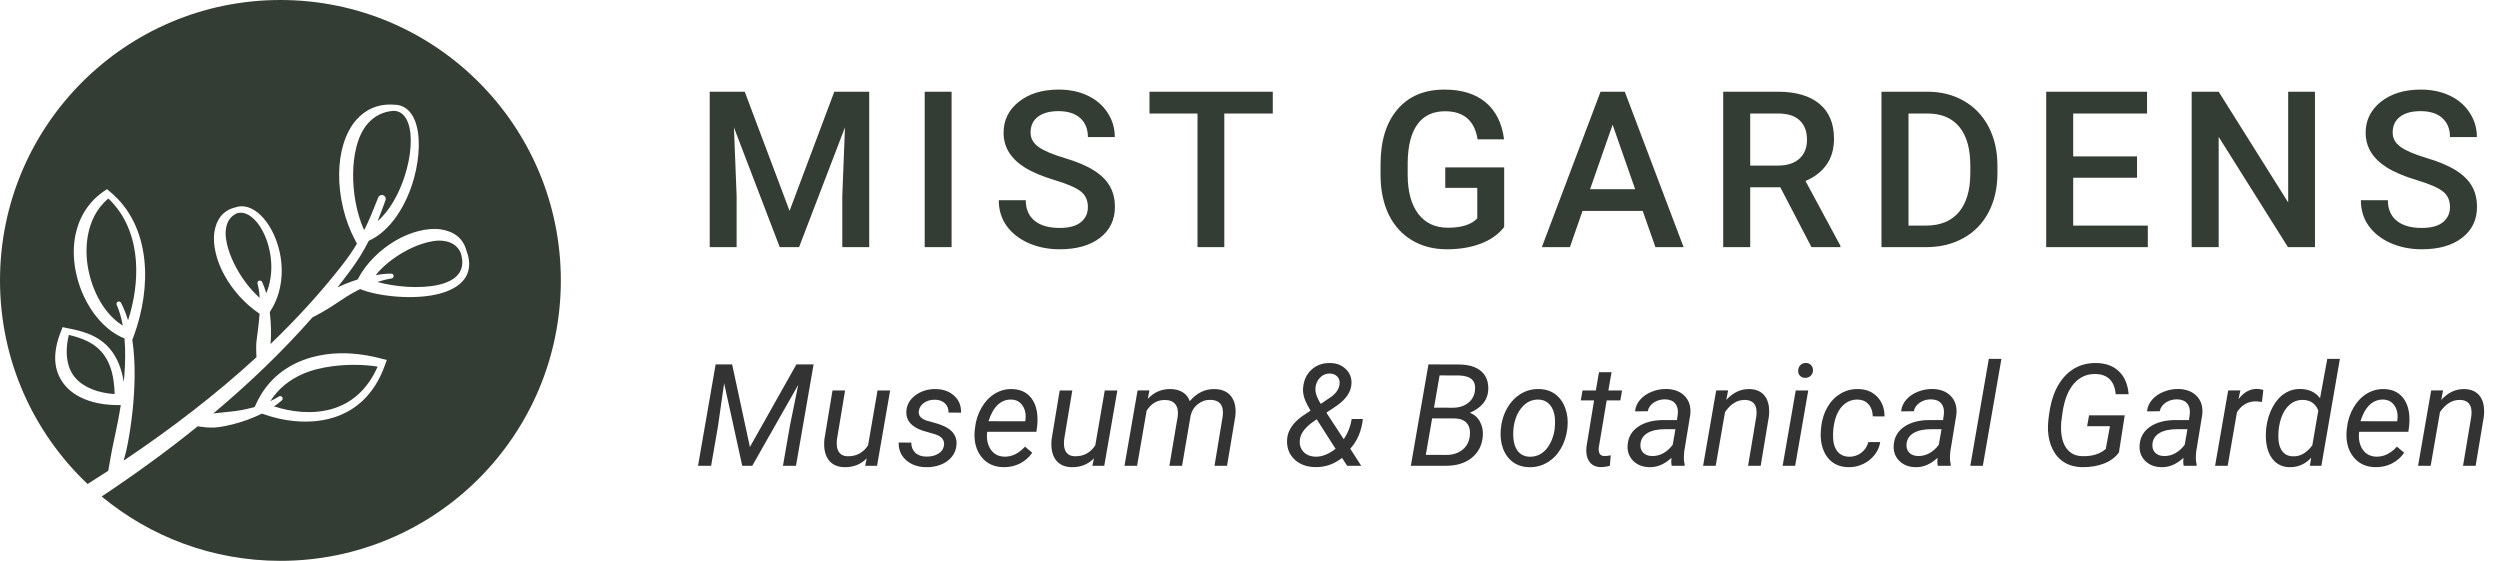<svg width="263" height="59" viewBox="0 0 263 59" fill="none" xmlns="http://www.w3.org/2000/svg">
<path d="M78.346 9.648L83.062 22.182L87.768 9.648H91.44V26H88.61V20.609L88.891 13.399L84.062 26H82.029L77.211 13.411L77.492 20.609V26H74.662V9.648H78.346ZM100.108 26H97.278V9.648H100.108V26ZM114.447 21.789C114.447 21.07 114.193 20.516 113.683 20.127C113.182 19.737 112.272 19.344 110.954 18.947C109.637 18.55 108.589 18.109 107.81 17.622C106.32 16.686 105.575 15.466 105.575 13.961C105.575 12.643 106.11 11.558 107.181 10.704C108.259 9.851 109.656 9.424 111.37 9.424C112.508 9.424 113.523 9.633 114.413 10.053C115.304 10.472 116.004 11.071 116.514 11.85C117.023 12.621 117.277 13.478 117.277 14.421H114.447C114.447 13.568 114.178 12.902 113.639 12.422C113.107 11.936 112.343 11.692 111.348 11.692C110.419 11.692 109.697 11.891 109.18 12.288C108.671 12.684 108.416 13.238 108.416 13.95C108.416 14.549 108.693 15.05 109.247 15.455C109.801 15.851 110.715 16.241 111.988 16.623C113.26 16.997 114.282 17.427 115.054 17.914C115.825 18.393 116.39 18.947 116.749 19.576C117.109 20.198 117.288 20.928 117.288 21.766C117.288 23.129 116.764 24.214 115.716 25.023C114.676 25.824 113.26 26.225 111.471 26.225C110.288 26.225 109.199 26.008 108.203 25.573C107.215 25.131 106.444 24.525 105.89 23.754C105.343 22.983 105.07 22.084 105.07 21.059H107.911C107.911 21.987 108.218 22.706 108.832 23.215C109.446 23.724 110.326 23.979 111.471 23.979C112.459 23.979 113.201 23.78 113.695 23.383C114.196 22.979 114.447 22.447 114.447 21.789ZM133.896 11.94H128.797V26H125.979V11.94H120.925V9.648H133.896V11.94ZM158.239 23.877C157.648 24.649 156.828 25.233 155.78 25.629C154.732 26.026 153.541 26.225 152.208 26.225C150.838 26.225 149.625 25.914 148.57 25.293C147.514 24.671 146.698 23.784 146.122 22.631C145.553 21.47 145.257 20.119 145.234 18.577V17.296C145.234 14.826 145.826 12.898 147.009 11.513C148.192 10.12 149.843 9.424 151.961 9.424C153.781 9.424 155.226 9.873 156.296 10.771C157.367 11.67 158.011 12.965 158.228 14.657H155.443C155.128 12.688 153.987 11.704 152.018 11.704C150.745 11.704 149.775 12.164 149.109 13.085C148.45 13.998 148.109 15.342 148.087 17.117V18.375C148.087 20.141 148.458 21.515 149.199 22.496C149.947 23.469 150.984 23.956 152.31 23.956C153.762 23.956 154.795 23.627 155.409 22.968V19.767H152.04V17.611H158.239V23.877ZM172.814 22.193H166.48L165.155 26H162.201L168.378 9.648H170.927L177.115 26H174.151L172.814 22.193ZM167.278 19.902H172.017L169.647 13.119L167.278 19.902ZM187.288 19.7H184.121V26H181.28V9.648H187.03C188.916 9.648 190.373 10.072 191.398 10.918C192.424 11.764 192.937 12.988 192.937 14.59C192.937 15.683 192.671 16.6 192.14 17.341C191.615 18.075 190.882 18.64 189.938 19.037L193.611 25.854V26H190.567L187.288 19.7ZM184.121 17.42H187.041C187.999 17.42 188.748 17.18 189.287 16.701C189.826 16.215 190.096 15.552 190.096 14.713C190.096 13.837 189.845 13.16 189.343 12.681C188.849 12.201 188.108 11.954 187.12 11.94H184.121V17.42ZM197.932 26V9.648H202.761C204.206 9.648 205.487 9.97 206.602 10.614C207.725 11.258 208.594 12.171 209.208 13.354C209.822 14.537 210.129 15.893 210.129 17.42V18.24C210.129 19.79 209.818 21.152 209.196 22.328C208.582 23.503 207.703 24.409 206.557 25.045C205.419 25.682 204.113 26 202.638 26H197.932ZM200.774 11.94V23.731H202.627C204.116 23.731 205.258 23.267 206.052 22.339C206.853 21.403 207.261 20.063 207.276 18.318V17.409C207.276 15.634 206.89 14.279 206.119 13.343C205.348 12.407 204.229 11.94 202.761 11.94H200.774ZM224.816 18.7H218.1V23.731H225.95V26H215.259V9.648H225.871V11.94H218.1V16.454H224.816V18.7ZM243.535 26H240.693L233.405 14.399V26H230.563V9.648H233.405L240.716 21.294V9.648H243.535V26ZM257.739 21.789C257.739 21.07 257.484 20.516 256.975 20.127C256.474 19.737 255.564 19.344 254.246 18.947C252.929 18.55 251.88 18.109 251.102 17.622C249.612 16.686 248.867 15.466 248.867 13.961C248.867 12.643 249.402 11.558 250.473 10.704C251.551 9.851 252.947 9.424 254.662 9.424C255.8 9.424 256.814 9.633 257.705 10.053C258.596 10.472 259.296 11.071 259.805 11.85C260.314 12.621 260.569 13.478 260.569 14.421H257.739C257.739 13.568 257.469 12.902 256.93 12.422C256.399 11.936 255.635 11.692 254.639 11.692C253.711 11.692 252.988 11.891 252.472 12.288C251.963 12.684 251.708 13.238 251.708 13.95C251.708 14.549 251.985 15.05 252.539 15.455C253.093 15.851 254.007 16.241 255.279 16.623C256.552 16.997 257.574 17.427 258.345 17.914C259.117 18.393 259.682 18.947 260.041 19.576C260.401 20.198 260.58 20.928 260.58 21.766C260.58 23.129 260.056 24.214 259.008 25.023C257.967 25.824 256.552 26.225 254.763 26.225C253.58 26.225 252.491 26.008 251.495 25.573C250.507 25.131 249.735 24.525 249.181 23.754C248.635 22.983 248.362 22.084 248.362 21.059H251.203C251.203 21.987 251.51 22.706 252.124 23.215C252.738 23.724 253.617 23.979 254.763 23.979C255.751 23.979 256.492 23.78 256.987 23.383C257.488 22.979 257.739 22.447 257.739 21.789Z" fill="#343D33"/>
<path d="M77.021 38.336L78.889 47.023L83.781 38.336H85.59L83.737 49H82.368L83.1 44.781L83.972 40.489L79.138 49H78.083L76.179 40.321L75.519 44.92L74.809 49H73.432L75.285 38.336H77.021ZM91.182 48.216C90.562 48.856 89.773 49.166 88.817 49.147C88.06 49.127 87.498 48.856 87.132 48.334C86.771 47.811 86.636 47.098 86.729 46.195L87.579 41.075H88.904L88.047 46.217C88.023 46.432 88.018 46.642 88.033 46.847C88.057 47.198 88.162 47.474 88.348 47.674C88.533 47.874 88.792 47.982 89.124 47.997C90.071 48.026 90.804 47.643 91.321 46.847L92.317 41.075H93.643L92.266 49H91.014L91.182 48.216ZM99.308 46.854C99.382 46.307 99.081 45.921 98.407 45.697L97.031 45.294C95.868 44.894 95.307 44.23 95.346 43.302C95.38 42.603 95.698 42.032 96.298 41.588C96.903 41.139 97.614 40.919 98.429 40.929C99.23 40.938 99.88 41.173 100.378 41.632C100.881 42.086 101.122 42.679 101.103 43.412L99.784 43.404C99.794 43.009 99.67 42.687 99.411 42.438C99.152 42.188 98.808 42.059 98.378 42.049C97.919 42.04 97.524 42.152 97.192 42.386C96.884 42.606 96.706 42.894 96.657 43.251C96.594 43.709 96.874 44.044 97.499 44.254L98.166 44.437C99.074 44.671 99.719 44.977 100.099 45.352C100.48 45.728 100.656 46.195 100.627 46.752C100.597 47.245 100.436 47.674 100.143 48.041C99.85 48.407 99.46 48.688 98.971 48.883C98.483 49.073 97.963 49.161 97.411 49.147C96.572 49.137 95.878 48.893 95.331 48.414C94.784 47.931 94.521 47.31 94.54 46.554L95.866 46.561C95.866 47.005 96.007 47.362 96.291 47.63C96.574 47.899 96.962 48.033 97.455 48.033C97.939 48.043 98.356 47.943 98.708 47.733C99.059 47.518 99.26 47.225 99.308 46.854ZM105.552 49.147C104.566 49.127 103.794 48.763 103.238 48.055C102.681 47.347 102.447 46.441 102.534 45.338L102.571 45.023C102.654 44.237 102.886 43.519 103.267 42.87C103.653 42.22 104.121 41.732 104.673 41.405C105.225 41.073 105.821 40.914 106.46 40.929C107.276 40.948 107.915 41.219 108.379 41.742C108.843 42.264 109.097 42.972 109.141 43.866C109.156 44.183 109.146 44.501 109.112 44.818L109.031 45.426H103.853C103.765 46.144 103.882 46.754 104.204 47.257C104.532 47.76 105.017 48.021 105.662 48.041C106.443 48.06 107.166 47.709 107.83 46.986L108.592 47.63C108.26 48.109 107.83 48.485 107.303 48.758C106.78 49.027 106.197 49.156 105.552 49.147ZM106.394 42.035C105.847 42.02 105.369 42.206 104.959 42.591C104.554 42.977 104.231 43.551 103.992 44.312L107.845 44.32L107.874 44.203C107.952 43.587 107.852 43.077 107.574 42.672C107.3 42.262 106.907 42.049 106.394 42.035ZM115.084 48.216C114.464 48.856 113.676 49.166 112.719 49.147C111.962 49.127 111.4 48.856 111.034 48.334C110.673 47.811 110.538 47.098 110.631 46.195L111.481 41.075H112.807L111.95 46.217C111.925 46.432 111.92 46.642 111.935 46.847C111.959 47.198 112.064 47.474 112.25 47.674C112.435 47.874 112.694 47.982 113.026 47.997C113.974 48.026 114.706 47.643 115.224 46.847L116.22 41.075H117.545L116.168 49H114.916L115.084 48.216ZM120.918 41.068L120.75 41.954C121.414 41.251 122.217 40.909 123.159 40.929C123.662 40.938 124.087 41.053 124.434 41.273C124.785 41.493 125.027 41.803 125.159 42.203C125.901 41.334 126.777 40.909 127.788 40.929C128.579 40.948 129.163 41.214 129.539 41.727C129.915 42.24 130.054 42.928 129.956 43.792L129.084 49H127.766L128.63 43.778C128.66 43.524 128.66 43.292 128.63 43.082C128.538 42.418 128.103 42.079 127.327 42.064C126.843 42.054 126.404 42.206 126.008 42.518C125.618 42.826 125.366 43.231 125.254 43.734L124.353 49H123.02L123.899 43.785C123.962 43.243 123.879 42.826 123.65 42.533C123.425 42.24 123.074 42.088 122.595 42.079C121.77 42.059 121.113 42.435 120.625 43.206L119.622 49H118.296L119.673 41.075L120.918 41.068ZM135.405 46.188C135.478 45.279 136.02 44.469 137.031 43.756L137.866 43.199L137.551 42.635C137.199 41.991 137.043 41.393 137.082 40.841C137.141 40.035 137.434 39.388 137.961 38.9C138.488 38.407 139.153 38.17 139.953 38.19C140.612 38.199 141.157 38.414 141.587 38.834C142.016 39.249 142.212 39.767 142.173 40.387C142.129 41.227 141.609 41.996 140.612 42.694L139.536 43.412L141.36 46.202C141.804 45.543 142.082 44.835 142.195 44.078H143.374C143.242 45.323 142.8 46.366 142.048 47.206L143.198 49H141.718L141.184 48.172C140.334 48.836 139.399 49.159 138.379 49.139C137.456 49.129 136.714 48.851 136.152 48.304C135.591 47.752 135.342 47.047 135.405 46.188ZM138.423 48.041C139.077 48.055 139.77 47.779 140.503 47.213L138.518 44.107L138.203 44.327C137.329 44.933 136.845 45.555 136.753 46.195C136.679 46.722 136.797 47.159 137.104 47.506C137.412 47.852 137.851 48.031 138.423 48.041ZM138.386 40.79C138.347 41.2 138.467 41.651 138.745 42.145L138.943 42.489L140.063 41.734C140.586 41.344 140.874 40.892 140.927 40.379C140.957 40.067 140.871 39.808 140.671 39.603C140.471 39.398 140.205 39.295 139.873 39.295C139.467 39.295 139.128 39.444 138.855 39.742C138.581 40.035 138.425 40.384 138.386 40.79ZM148.42 49L150.273 38.336L153.4 38.343C154.489 38.343 155.305 38.587 155.847 39.076C156.389 39.564 156.625 40.245 156.557 41.119C156.469 42.14 155.827 42.909 154.631 43.426C155.109 43.612 155.466 43.929 155.7 44.378C155.939 44.828 156.037 45.323 155.993 45.865C155.92 46.827 155.534 47.591 154.836 48.158C154.138 48.719 153.234 49 152.126 49H148.42ZM150.661 44.012L149.995 47.85L152.17 47.857C152.834 47.857 153.391 47.679 153.84 47.323C154.289 46.966 154.55 46.485 154.623 45.88C154.692 45.304 154.592 44.855 154.323 44.532C154.055 44.21 153.632 44.039 153.056 44.02L150.661 44.012ZM150.859 42.884L152.844 42.892C153.464 42.892 153.986 42.733 154.411 42.416C154.841 42.098 155.092 41.661 155.165 41.105C155.229 40.587 155.126 40.196 154.858 39.933C154.594 39.669 154.155 39.525 153.539 39.501L151.445 39.493L150.859 42.884ZM161.907 40.929C162.571 40.938 163.14 41.119 163.614 41.471C164.087 41.822 164.437 42.308 164.661 42.928C164.891 43.544 164.969 44.217 164.896 44.95L164.881 45.111C164.788 45.882 164.559 46.581 164.192 47.206C163.826 47.826 163.353 48.309 162.771 48.656C162.19 49.002 161.553 49.166 160.86 49.147C160.201 49.137 159.632 48.956 159.153 48.605C158.68 48.253 158.333 47.774 158.113 47.169C157.894 46.563 157.815 45.897 157.879 45.169C157.952 44.349 158.174 43.612 158.545 42.958C158.917 42.303 159.393 41.798 159.974 41.441C160.56 41.08 161.204 40.909 161.907 40.929ZM159.212 45.177C159.178 45.484 159.178 45.804 159.212 46.136C159.261 46.712 159.432 47.171 159.725 47.513C160.022 47.855 160.418 48.033 160.911 48.048C161.351 48.062 161.756 47.955 162.127 47.726C162.498 47.491 162.811 47.14 163.064 46.671C163.318 46.202 163.482 45.682 163.555 45.111C163.594 44.662 163.602 44.283 163.577 43.976C163.519 43.385 163.34 42.919 163.042 42.577C162.745 42.235 162.349 42.054 161.856 42.035C161.172 42.02 160.591 42.289 160.113 42.84C159.634 43.392 159.339 44.115 159.227 45.008L159.212 45.177ZM169.535 39.156L169.198 41.075H170.641L170.458 42.123H169.023L168.195 47.052C168.18 47.179 168.178 47.296 168.188 47.403C168.222 47.784 168.429 47.975 168.81 47.975C168.971 47.975 169.186 47.95 169.455 47.901L169.352 49.007C169.035 49.095 168.713 49.139 168.385 49.139C167.858 49.129 167.463 48.937 167.199 48.56C166.935 48.18 166.833 47.669 166.891 47.03L167.697 42.123H166.298L166.481 41.075H167.88L168.217 39.156H169.535ZM175.867 49C175.833 48.858 175.816 48.719 175.816 48.583L175.838 48.165C175.11 48.839 174.339 49.166 173.523 49.147C172.825 49.137 172.256 48.917 171.817 48.487C171.382 48.053 171.184 47.511 171.223 46.861C171.272 46.022 171.638 45.367 172.322 44.898C173.01 44.425 173.914 44.188 175.032 44.188L176.416 44.195L176.504 43.565C176.553 43.092 176.46 42.718 176.226 42.445C175.996 42.166 175.65 42.023 175.186 42.013C174.732 42.003 174.329 42.115 173.977 42.35C173.631 42.579 173.418 42.884 173.34 43.265L172.007 43.273C172.051 42.809 172.232 42.398 172.549 42.042C172.866 41.681 173.274 41.402 173.772 41.207C174.27 41.007 174.785 40.912 175.318 40.921C176.143 40.941 176.785 41.192 177.244 41.676C177.703 42.154 177.896 42.791 177.822 43.587L177.178 47.513L177.141 48.077C177.132 48.346 177.161 48.612 177.229 48.876L177.215 49H175.867ZM173.787 47.975C174.212 47.984 174.612 47.884 174.988 47.674C175.369 47.459 175.696 47.164 175.969 46.788L176.255 45.155L175.252 45.148C174.417 45.148 173.777 45.279 173.333 45.543C172.888 45.807 172.637 46.18 172.578 46.664C172.534 47.035 172.62 47.345 172.835 47.594C173.054 47.838 173.372 47.965 173.787 47.975ZM181.796 41.068L181.605 42.071C182.318 41.29 183.129 40.909 184.037 40.929C184.784 40.948 185.336 41.207 185.692 41.705C186.049 42.203 186.18 42.904 186.088 43.807L185.223 49H183.898L184.769 43.785C184.799 43.546 184.801 43.324 184.777 43.119C184.694 42.435 184.291 42.086 183.568 42.071C182.772 42.057 182.074 42.481 181.473 43.346L180.492 49H179.166L180.543 41.075L181.796 41.068ZM188.852 49H187.534L188.911 41.075H190.229L188.852 49ZM189.944 38.182C190.168 38.172 190.354 38.241 190.5 38.387C190.652 38.529 190.727 38.717 190.727 38.951C190.723 39.181 190.647 39.369 190.5 39.515C190.359 39.662 190.173 39.74 189.944 39.749C189.714 39.759 189.526 39.693 189.38 39.552C189.233 39.41 189.162 39.225 189.167 38.995C189.172 38.766 189.246 38.575 189.387 38.424C189.529 38.273 189.714 38.192 189.944 38.182ZM194.518 48.048C194.991 48.058 195.418 47.921 195.799 47.638C196.18 47.35 196.429 46.974 196.546 46.51L197.799 46.502C197.726 47.001 197.525 47.455 197.198 47.865C196.876 48.275 196.468 48.595 195.975 48.824C195.482 49.054 194.977 49.161 194.459 49.147C193.8 49.137 193.241 48.966 192.782 48.634C192.328 48.297 191.993 47.831 191.778 47.235C191.563 46.634 191.49 45.96 191.559 45.213L191.595 44.847C191.688 44.085 191.91 43.404 192.262 42.804C192.613 42.203 193.072 41.737 193.639 41.405C194.205 41.068 194.83 40.909 195.514 40.929C196.344 40.948 197.008 41.227 197.506 41.764C198.004 42.301 198.253 42.982 198.253 43.807L197.015 43.8C197.005 43.282 196.861 42.865 196.583 42.547C196.305 42.225 195.929 42.054 195.455 42.035C194.767 42.02 194.193 42.276 193.734 42.804C193.28 43.331 192.997 44.068 192.884 45.016L192.862 45.206C192.833 45.519 192.828 45.841 192.848 46.173C192.882 46.744 193.043 47.196 193.331 47.528C193.619 47.86 194.015 48.033 194.518 48.048ZM203.859 49C203.825 48.858 203.808 48.719 203.808 48.583L203.83 48.165C203.103 48.839 202.331 49.166 201.516 49.147C200.817 49.137 200.249 48.917 199.809 48.487C199.375 48.053 199.177 47.511 199.216 46.861C199.265 46.022 199.631 45.367 200.315 44.898C201.003 44.425 201.906 44.188 203.025 44.188L204.409 44.195L204.497 43.565C204.546 43.092 204.453 42.718 204.218 42.445C203.989 42.166 203.642 42.023 203.178 42.013C202.724 42.003 202.321 42.115 201.97 42.35C201.623 42.579 201.411 42.884 201.333 43.265L200 43.273C200.044 42.809 200.224 42.398 200.542 42.042C200.859 41.681 201.267 41.402 201.765 41.207C202.263 41.007 202.778 40.912 203.31 40.921C204.135 40.941 204.777 41.192 205.236 41.676C205.695 42.154 205.888 42.791 205.815 43.587L205.171 47.513L205.134 48.077C205.124 48.346 205.153 48.612 205.222 48.876L205.207 49H203.859ZM201.779 47.975C202.204 47.984 202.605 47.884 202.981 47.674C203.361 47.459 203.689 47.164 203.962 46.788L204.248 45.155L203.244 45.148C202.409 45.148 201.77 45.279 201.325 45.543C200.881 45.807 200.629 46.18 200.571 46.664C200.527 47.035 200.612 47.345 200.827 47.594C201.047 47.838 201.364 47.965 201.779 47.975ZM208.594 49H207.276L209.224 37.75H210.55L208.594 49ZM222.913 47.594C222.557 48.097 222.037 48.485 221.353 48.758C220.674 49.027 219.898 49.156 219.024 49.147C218.326 49.132 217.715 48.968 217.193 48.656C216.67 48.343 216.26 47.897 215.962 47.315C215.664 46.73 215.494 46.065 215.45 45.323C215.415 44.742 215.486 43.956 215.662 42.965C215.843 41.974 216.155 41.117 216.6 40.394C217.044 39.671 217.598 39.12 218.262 38.739C218.931 38.358 219.695 38.175 220.555 38.19C221.546 38.209 222.334 38.504 222.92 39.076C223.511 39.642 223.848 40.44 223.931 41.471H222.569C222.515 40.797 222.312 40.279 221.961 39.918C221.609 39.557 221.123 39.366 220.503 39.347C219.585 39.312 218.816 39.642 218.196 40.335C217.581 41.029 217.176 42.042 216.98 43.375L216.841 44.4L216.819 44.957C216.819 45.919 217.017 46.664 217.413 47.191C217.808 47.713 218.362 47.98 219.075 47.989C220.105 48.014 220.923 47.76 221.529 47.227L221.968 44.833H219.566L219.771 43.69H223.521L222.913 47.594ZM229.728 49C229.694 48.858 229.677 48.719 229.677 48.583L229.699 48.165C228.971 48.839 228.2 49.166 227.384 49.147C226.686 49.137 226.117 48.917 225.678 48.487C225.243 48.053 225.045 47.511 225.084 46.861C225.133 46.022 225.5 45.367 226.183 44.898C226.872 44.425 227.775 44.188 228.893 44.188L230.277 44.195L230.365 43.565C230.414 43.092 230.321 42.718 230.087 42.445C229.857 42.166 229.511 42.023 229.047 42.013C228.593 42.003 228.19 42.115 227.838 42.35C227.492 42.579 227.279 42.884 227.201 43.265L225.868 43.273C225.912 42.809 226.093 42.398 226.41 42.042C226.728 41.681 227.135 41.402 227.633 41.207C228.131 41.007 228.646 40.912 229.179 40.921C230.004 40.941 230.646 41.192 231.105 41.676C231.564 42.154 231.757 42.791 231.684 43.587L231.039 47.513L231.002 48.077C230.993 48.346 231.022 48.612 231.09 48.876L231.076 49H229.728ZM227.648 47.975C228.073 47.984 228.473 47.884 228.849 47.674C229.23 47.459 229.557 47.164 229.831 46.788L230.116 45.155L229.113 45.148C228.278 45.148 227.638 45.279 227.194 45.543C226.75 45.807 226.498 46.18 226.439 46.664C226.396 47.035 226.481 47.345 226.696 47.594C226.916 47.838 227.233 47.965 227.648 47.975ZM237.957 42.284L237.334 42.218C236.484 42.218 235.816 42.601 235.327 43.368L234.353 49H233.027L234.404 41.075L235.686 41.068L235.488 41.991C236.05 41.253 236.712 40.895 237.473 40.914C237.634 40.914 237.844 40.951 238.103 41.024L237.957 42.284ZM238.407 45.023C238.505 44.217 238.727 43.49 239.073 42.84C239.42 42.191 239.847 41.705 240.355 41.383C240.863 41.06 241.422 40.907 242.032 40.921C242.916 40.941 243.595 41.263 244.069 41.888L244.83 37.75H246.156L244.208 49H242.999L243.138 48.15C242.513 48.834 241.742 49.166 240.824 49.147C240.092 49.127 239.508 48.841 239.073 48.29C238.639 47.733 238.404 46.988 238.37 46.056C238.356 45.768 238.368 45.423 238.407 45.023ZM239.681 45.785C239.667 46.483 239.791 47.025 240.055 47.411C240.319 47.796 240.704 47.994 241.212 48.004C241.979 48.038 242.66 47.652 243.256 46.847L243.885 43.185C243.592 42.462 243.06 42.091 242.289 42.071C241.766 42.057 241.305 42.215 240.904 42.547C240.509 42.874 240.206 43.336 239.996 43.932C239.791 44.523 239.686 45.14 239.681 45.785ZM249.88 49.147C248.894 49.127 248.122 48.763 247.566 48.055C247.009 47.347 246.775 46.441 246.863 45.338L246.899 45.023C246.982 44.237 247.214 43.519 247.595 42.87C247.981 42.22 248.45 41.732 249.001 41.405C249.553 41.073 250.149 40.914 250.788 40.929C251.604 40.948 252.243 41.219 252.707 41.742C253.171 42.264 253.425 42.972 253.469 43.866C253.484 44.183 253.474 44.501 253.44 44.818L253.359 45.426H248.181C248.093 46.144 248.21 46.754 248.533 47.257C248.86 47.76 249.346 48.021 249.99 48.041C250.771 48.06 251.494 47.709 252.158 46.986L252.92 47.63C252.588 48.109 252.158 48.485 251.631 48.758C251.108 49.027 250.525 49.156 249.88 49.147ZM250.722 42.035C250.176 42.02 249.697 42.206 249.287 42.591C248.882 42.977 248.559 43.551 248.32 44.312L252.173 44.32L252.202 44.203C252.28 43.587 252.18 43.077 251.902 42.672C251.628 42.262 251.235 42.049 250.722 42.035ZM257.01 41.068L256.82 42.071C257.533 41.29 258.343 40.909 259.251 40.929C259.998 40.948 260.55 41.207 260.907 41.705C261.263 42.203 261.395 42.904 261.302 43.807L260.438 49H259.112L259.984 43.785C260.013 43.546 260.016 43.324 259.991 43.119C259.908 42.435 259.505 42.086 258.783 42.071C257.987 42.057 257.288 42.481 256.688 43.346L255.706 49H254.381L255.758 41.075L257.01 41.068Z" fill="#333333"/>
<path fill-rule="evenodd" clip-rule="evenodd" d="M29.5 59C45.792 59 59 45.792 59 29.5C59 13.208 45.792 0 29.5 0C13.208 0 0 13.208 0 29.5C0 37.933 3.539 45.54 9.212 50.916C9.943 50.459 10.668 49.995 11.388 49.527C11.46 49.122 11.546 48.632 11.643 48.075C11.694 47.791 11.748 47.489 11.812 47.175C11.861 46.922 11.917 46.661 11.976 46.391L12.001 46.278C12.244 45.167 12.499 43.919 12.707 42.611H12.619C10.29 42.654 8.155 42.025 6.921 40.636C6.358 40.004 5.959 39.212 5.841 38.263C5.716 37.249 5.91 36.053 6.489 34.67L6.579 34.413L6.972 34.499C8.475 34.791 10.399 35.181 11.709 36.88C12.312 37.661 12.786 38.723 13.022 40.191C13.044 39.965 13.063 39.74 13.081 39.514C13.182 38.182 13.206 36.854 13.097 35.604C10.563 34.605 8.53 31.64 7.939 28.405C7.711 27.153 7.69 25.859 7.951 24.648C8.347 22.801 9.358 21.141 11.073 20.025L11.252 19.898L11.535 20.136C13.762 21.953 14.88 24.529 15.183 27.316C15.469 29.966 15.009 32.807 14.066 35.368L13.918 35.75C14.103 36.968 14.174 38.261 14.162 39.561C14.14 42.037 13.837 44.536 13.457 46.574C13.399 46.892 13.335 47.199 13.266 47.493C13.189 47.813 13.107 48.116 13.023 48.401L13.005 48.459C18.021 45.099 22.74 41.477 26.985 37.574C26.974 37.416 26.956 37.108 26.952 36.688C26.95 36.487 26.95 36.266 26.969 36.023C26.987 35.81 27.019 35.584 27.053 35.346L27.053 35.346L27.053 35.346L27.053 35.346L27.053 35.346L27.053 35.345L27.053 35.345L27.053 35.345L27.053 35.345L27.053 35.344L27.053 35.344L27.053 35.344L27.053 35.343C27.075 35.191 27.097 35.035 27.117 34.874C27.19 34.284 27.266 33.649 27.306 33.006C25.767 31.971 24.46 30.506 23.609 28.954C23.194 28.197 22.887 27.421 22.707 26.676C22.514 25.873 22.45 25.105 22.552 24.431C22.744 23.136 23.42 22.154 24.697 21.834C25.604 21.487 26.57 21.824 27.412 22.629C28.258 23.438 28.973 24.737 29.353 26.228C29.886 28.333 29.725 30.805 28.382 32.829C28.418 33.144 28.446 33.459 28.466 33.771C28.502 34.292 28.519 34.797 28.507 35.269C28.499 35.6 28.488 35.913 28.451 36.197C31.204 33.553 33.737 30.784 36 27.885C36.608 27.107 37.108 26.379 37.552 25.63L37.354 25.253C36.283 23.271 35.645 20.681 35.677 18.247C35.692 17.152 35.842 16.089 36.137 15.135C36.443 14.152 36.888 13.276 37.494 12.597C38.443 11.53 39.737 10.899 41.41 11.013C42.475 10.991 43.211 11.621 43.637 12.658C44.242 14.126 44.182 16.477 43.544 18.777C42.756 21.611 41.067 24.32 38.796 25.331C38.252 26.412 37.634 27.411 36.821 28.508C36.392 29.087 35.953 29.66 35.504 30.229C35.756 30.112 36.017 29.998 36.286 29.887C36.715 29.711 37.163 29.546 37.624 29.399C38.481 27.727 39.989 26.244 41.669 25.279C42.442 24.836 43.251 24.503 44.035 24.306C44.862 24.098 45.663 24.027 46.373 24.132C47.69 24.327 48.714 25.019 49.066 26.357C49.435 27.312 49.429 28.104 49.182 28.751C48.787 29.794 47.724 30.483 46.345 30.866C43.674 31.611 39.803 31.192 37.888 30.411L37.887 30.411C37.806 30.451 37.725 30.491 37.645 30.531C36.808 30.955 36.059 31.456 35.394 31.901L35.394 31.901C35.181 32.043 34.977 32.179 34.781 32.306C34.431 32.532 34.106 32.717 33.827 32.877L33.813 32.884C33.331 33.157 32.993 33.329 32.87 33.39C29.743 36.948 26.233 40.316 22.438 43.498C22.555 43.482 22.678 43.466 22.806 43.452C23.012 43.429 23.229 43.408 23.455 43.386C24.229 43.312 25.104 43.228 25.997 43.021C26.262 42.959 26.528 42.891 26.793 42.814L26.896 42.591C28.112 39.849 30.283 38.304 32.728 37.606C33.724 37.324 34.764 37.179 35.797 37.163C37.396 37.138 38.964 37.406 40.323 37.779L40.696 37.865L40.529 38.318C39.397 41.582 37.336 43.214 35.112 43.918C32.433 44.765 29.489 44.235 27.555 43.508C26.849 43.866 26.118 44.15 25.405 44.376C24.823 44.561 24.26 44.709 23.729 44.81C23.322 44.889 22.939 44.954 22.587 44.975C22.222 44.994 21.898 44.975 21.623 44.951C21.247 44.916 20.969 44.87 20.809 44.839C17.604 47.428 14.214 49.892 10.695 52.23C15.8 56.459 22.353 59 29.5 59ZM13.47 33.701C14.131 31.657 14.454 29.473 14.292 27.398C14.099 24.927 13.223 22.612 11.4 20.884C10.131 21.94 9.48 23.368 9.225 24.89C9.046 25.957 9.064 27.074 9.257 28.167C9.705 30.711 11.056 33.133 12.918 34.247C12.777 33.469 12.569 32.737 12.28 32.074C12.22 31.95 12.272 31.8 12.396 31.741C12.521 31.681 12.671 31.733 12.731 31.857C13.029 32.421 13.273 33.041 13.47 33.701ZM27.583 29.683C27.753 30.042 27.894 30.437 28.011 30.854C28.611 29.434 28.662 27.855 28.38 26.449C28.06 24.856 27.326 23.473 26.422 22.796C25.945 22.438 25.427 22.277 24.908 22.442C24.197 22.768 23.871 23.366 23.766 24.095C23.673 24.748 23.798 25.498 24.051 26.303C24.251 26.936 24.539 27.593 24.899 28.246C25.508 29.354 26.325 30.45 27.317 31.335C27.288 30.814 27.223 30.317 27.098 29.865C27.049 29.732 27.117 29.582 27.25 29.532C27.384 29.483 27.532 29.551 27.583 29.683ZM29.632 42.136C29.377 42.357 29.109 42.562 28.832 42.753C30.523 43.304 32.758 43.627 34.852 43.042C36.782 42.501 38.581 41.181 39.728 38.566C38.279 38.342 36.634 38.314 35.011 38.523C33.909 38.666 32.812 38.913 31.797 39.364C30.48 39.95 29.298 40.851 28.433 42.206C28.739 42.062 29.036 41.901 29.323 41.72C29.437 41.636 29.6 41.66 29.684 41.774C29.77 41.889 29.746 42.05 29.632 42.136ZM39.696 29.664C41.55 30.174 44.161 30.408 46.116 29.966C47.894 29.562 49.111 28.572 48.458 26.575C48.11 25.816 47.481 25.463 46.726 25.349C46.038 25.244 45.248 25.377 44.417 25.646C43.752 25.86 43.071 26.17 42.403 26.556C41.333 27.172 40.305 27.981 39.524 28.933C40.055 28.844 40.593 28.791 41.13 28.785C41.272 28.774 41.398 28.879 41.409 29.021C41.42 29.163 41.315 29.288 41.173 29.3C40.672 29.379 40.178 29.505 39.696 29.664ZM40.555 21.066C40.263 21.876 39.992 22.602 39.72 23.272C41.021 22.147 41.996 20.334 42.586 18.491C43.248 16.421 43.426 14.289 42.934 12.932C42.658 12.177 42.174 11.676 41.41 11.659C40.283 11.739 39.437 12.204 38.788 12.889C38.15 13.562 37.741 14.476 37.479 15.513C37.264 16.366 37.161 17.3 37.148 18.266C37.126 20.278 37.508 22.418 38.281 24.156L38.321 24.141L38.36 24.125C38.836 23.149 39.281 22.075 39.788 20.778C39.867 20.565 40.104 20.458 40.316 20.537C40.529 20.617 40.636 20.855 40.555 21.066ZM7.243 35.231C6.97 36.337 6.966 37.269 7.121 38.059C7.254 38.733 7.526 39.293 7.926 39.751C8.84 40.799 10.352 41.337 12.057 41.458C12.023 39.588 11.615 38.306 10.988 37.41C10 35.995 8.503 35.544 7.243 35.231Z" fill="#343D33"/>
</svg>

